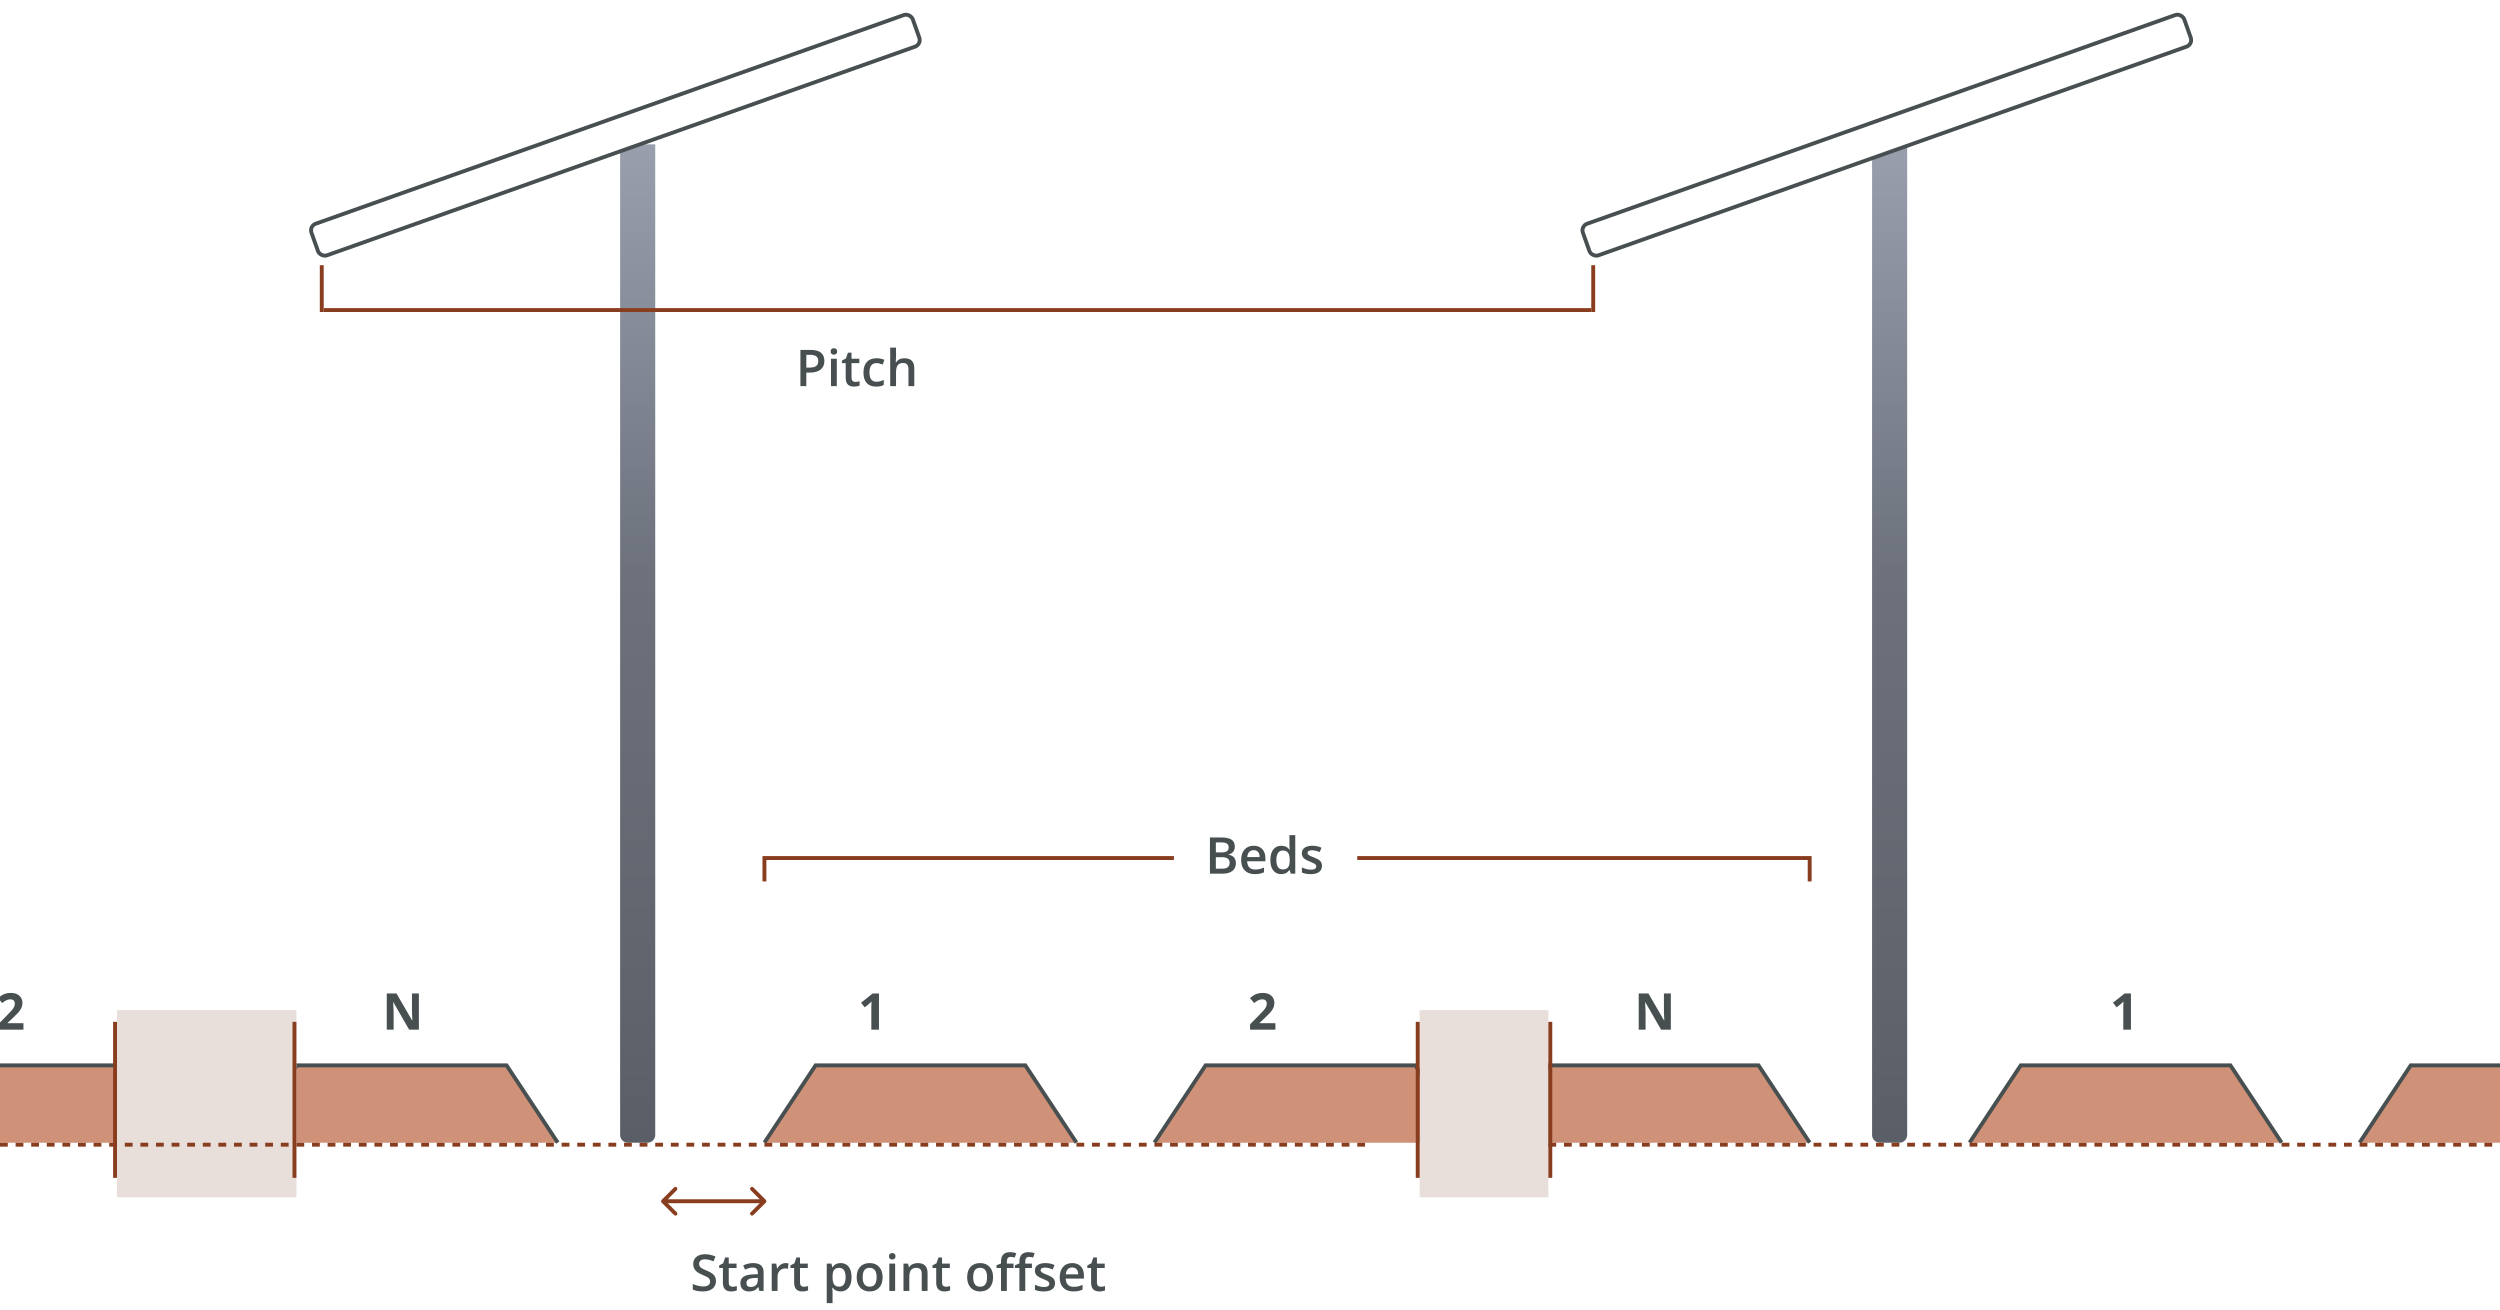 <svg width="641" height="336" viewBox="0 0 641 336" fill="none" xmlns="http://www.w3.org/2000/svg">
<g clip-path="url(#clip0_6362_8766)">
<path d="M209.151 273L196 293H276L263.072 273H209.151Z" fill="#CF9177"/>
<path d="M196 292.961L209.115 273.159H262.885L276 292.961" stroke="#474F50"/>
<path d="M518.151 273L505 293H585L572.072 273H518.151Z" fill="#CF9177"/>
<path d="M505 292.961L518.115 273.159H571.885L585 292.961" stroke="#474F50"/>
<path d="M309.151 273L296 293H376L363.072 273H309.151Z" fill="#CF9177"/>
<path d="M296 292.961L309.115 273.159H362.885L376 292.961" stroke="#474F50"/>
<path d="M618.151 273L605 293H685L672.072 273H618.151Z" fill="#CF9177"/>
<path d="M605 292.961L618.115 273.159H671.885L685 292.961" stroke="#474F50"/>
<path d="M397.151 273L384 293H464L451.072 273H397.151Z" fill="#CF9177"/>
<path d="M384 292.961L397.115 273.159H450.885L464 292.961" stroke="#474F50"/>
<path d="M-23.849 273L-37 293H43L30.072 273H-23.849Z" fill="#CF9177"/>
<path d="M-37 292.961L-23.885 273.159H29.885L43 292.961" stroke="#474F50"/>
<path d="M327.008 264H320.521V262.635L322.85 260.28C323.32 259.798 323.696 259.396 323.98 259.074C324.268 258.748 324.475 258.452 324.602 258.186C324.733 257.919 324.799 257.633 324.799 257.329C324.799 256.96 324.695 256.685 324.488 256.503C324.285 256.317 324.012 256.224 323.669 256.224C323.309 256.224 322.96 256.307 322.622 256.472C322.283 256.637 321.93 256.872 321.562 257.176L320.495 255.913C320.762 255.685 321.043 255.469 321.339 255.266C321.64 255.062 321.987 254.9 322.38 254.777C322.778 254.65 323.254 254.586 323.809 254.586C324.418 254.586 324.941 254.696 325.376 254.917C325.817 255.137 326.155 255.437 326.392 255.818C326.629 256.194 326.748 256.622 326.748 257.1C326.748 257.612 326.646 258.08 326.443 258.503C326.24 258.926 325.944 259.345 325.554 259.76C325.169 260.174 324.704 260.634 324.158 261.137L322.964 262.261V262.35H327.008V264Z" fill="#474F50"/>
<path d="M76.151 273L63 293H143L130.072 273H76.151Z" fill="#CF9177"/>
<path d="M63 292.961L76.115 273.159H129.885L143 292.961" stroke="#474F50"/>
<g filter="url(#filter0_d_6362_8766)">
<path d="M159 37H168V291C168 292.105 167.105 293 166 293H161C159.895 293 159 292.105 159 291V37Z" fill="url(#paint0_linear_6362_8766)"/>
</g>
<rect x="79.255" y="57.962" width="163.6" height="8.6" rx="1.8" transform="rotate(-19.535 79.255 57.962)" fill="white" stroke="#474F50" strokeWidth="0.4"/>
<path d="M428.401 264H425.9L421.863 256.979H421.806C421.823 257.271 421.837 257.566 421.85 257.862C421.863 258.158 421.875 258.454 421.888 258.75C421.901 259.042 421.914 259.337 421.926 259.633V264H420.168V254.72H422.65L426.681 261.67H426.725C426.717 261.383 426.706 261.097 426.693 260.813C426.681 260.53 426.668 260.246 426.655 259.963C426.647 259.679 426.638 259.396 426.63 259.112V254.72H428.401V264Z" fill="#474F50"/>
<rect x="364" y="259" width="33" height="48" fill="#E8DEDA"/>
<path d="M6.008 264H-0.479V262.635L1.85 260.28C2.32 259.798 2.696 259.396 2.98 259.074C3.268 258.748 3.475 258.452 3.602 258.186C3.733 257.919 3.799 257.633 3.799 257.329C3.799 256.96 3.695 256.685 3.488 256.503C3.285 256.317 3.012 256.224 2.669 256.224C2.309 256.224 1.96 256.307 1.622 256.472C1.283 256.637 0.93 256.872 0.562 257.176L-0.505 255.913C-0.238 255.685 0.043 255.469 0.339 255.266C0.64 255.062 0.987 254.9 1.38 254.777C1.778 254.65 2.254 254.586 2.809 254.586C3.418 254.586 3.941 254.696 4.376 254.917C4.817 255.137 5.155 255.437 5.392 255.818C5.629 256.194 5.748 256.622 5.748 257.1C5.748 257.612 5.646 258.08 5.443 258.503C5.24 258.926 4.944 259.345 4.554 259.76C4.169 260.174 3.704 260.634 3.158 261.137L1.964 262.261V262.35H6.008V264Z" fill="#474F50"/>
<g filter="url(#filter1_d_6362_8766)">
<path d="M480 37H489V291C489 292.105 488.105 293 487 293H482C480.895 293 480 292.105 480 291V37Z" fill="url(#paint1_linear_6362_8766)"/>
</g>
<g filter="url(#filter2_d_6362_8766)">
<rect x="405" y="57.84" width="164" height="9" rx="2" transform="rotate(-19.535 405 57.84)" fill="white"/>
<rect x="405.255" y="57.962" width="163.6" height="8.6" rx="1.8" transform="rotate(-19.535 405.255 57.962)" stroke="#474F50" strokeWidth="0.4"/>
</g>
<path d="M225.37 264H223.409V258.63C223.409 258.482 223.411 258.3 223.415 258.084C223.419 257.864 223.426 257.64 223.434 257.411C223.443 257.178 223.451 256.969 223.459 256.783C223.413 256.838 223.318 256.933 223.174 257.068C223.034 257.2 222.903 257.318 222.78 257.424L221.714 258.281L220.768 257.1L223.758 254.72H225.37V264Z" fill="#474F50"/>
<path d="M546.37 264H544.409V258.63C544.409 258.482 544.411 258.3 544.415 258.084C544.419 257.864 544.426 257.64 544.434 257.411C544.443 257.178 544.451 256.969 544.459 256.783C544.413 256.838 544.318 256.933 544.174 257.068C544.034 257.2 543.903 257.318 543.78 257.424L542.714 258.281L541.768 257.1L544.758 254.72H546.37V264Z" fill="#474F50"/>
<path d="M107.401 264H104.9L100.863 256.979H100.806C100.823 257.271 100.837 257.566 100.85 257.862C100.863 258.158 100.875 258.454 100.888 258.75C100.901 259.042 100.914 259.337 100.926 259.633V264H99.168V254.72H101.65L105.681 261.67H105.725C105.717 261.383 105.706 261.097 105.693 260.813C105.681 260.53 105.668 260.246 105.655 259.963C105.647 259.679 105.638 259.396 105.63 259.112V254.72H107.401V264Z" fill="#474F50"/>
<rect x="30" y="259" width="46" height="48" fill="#E8DEDA"/>
<path d="M196 226V220H301" stroke="#883D1F"/>
<path d="M310.225 214.72H312.98C314.258 214.72 315.181 214.906 315.748 215.278C316.319 215.651 316.604 216.239 316.604 217.043C316.604 217.585 316.465 218.035 316.186 218.395C315.906 218.755 315.504 218.981 314.979 219.074V219.138C315.631 219.26 316.109 219.504 316.414 219.868C316.723 220.227 316.877 220.716 316.877 221.334C316.877 222.168 316.585 222.821 316.001 223.295C315.422 223.765 314.613 224 313.577 224H310.225V214.72ZM311.742 218.554H313.202C313.837 218.554 314.3 218.454 314.592 218.255C314.884 218.052 315.03 217.709 315.03 217.227C315.03 216.791 314.872 216.476 314.554 216.281C314.241 216.087 313.742 215.989 313.056 215.989H311.742V218.554ZM311.742 219.785V222.724H313.354C313.989 222.724 314.467 222.604 314.789 222.362C315.115 222.117 315.278 221.732 315.278 221.207C315.278 220.725 315.113 220.367 314.783 220.134C314.453 219.902 313.951 219.785 313.278 219.785H311.742ZM321.714 224.127C320.623 224.127 319.768 223.81 319.15 223.175C318.536 222.536 318.229 221.658 318.229 220.541C318.229 219.394 318.515 218.492 319.086 217.836C319.658 217.181 320.443 216.853 321.441 216.853C322.368 216.853 323.1 217.134 323.638 217.697C324.175 218.26 324.444 219.034 324.444 220.02V220.826H319.766C319.787 221.507 319.971 222.032 320.318 222.4C320.665 222.764 321.154 222.946 321.784 222.946C322.199 222.946 322.584 222.908 322.939 222.832C323.299 222.752 323.684 222.62 324.095 222.438V223.651C323.731 223.824 323.363 223.947 322.99 224.019C322.618 224.091 322.193 224.127 321.714 224.127ZM321.441 217.982C320.967 217.982 320.587 218.133 320.299 218.433C320.015 218.734 319.846 219.172 319.791 219.747H322.978C322.969 219.167 322.829 218.729 322.559 218.433C322.288 218.133 321.915 217.982 321.441 217.982ZM328.506 224.127C327.63 224.127 326.947 223.81 326.456 223.175C325.965 222.54 325.72 221.649 325.72 220.502C325.72 219.351 325.967 218.456 326.462 217.817C326.962 217.174 327.652 216.853 328.532 216.853C329.454 216.853 330.157 217.193 330.639 217.875H330.715C330.643 217.371 330.607 216.973 330.607 216.681V214.123H332.105V224H330.938L330.677 223.08H330.607C330.129 223.778 329.429 224.127 328.506 224.127ZM328.906 222.921C329.52 222.921 329.966 222.75 330.246 222.407C330.525 222.06 330.669 221.499 330.677 220.725V220.515C330.677 219.631 330.533 219.002 330.246 218.63C329.958 218.257 329.507 218.071 328.894 218.071C328.369 218.071 327.965 218.285 327.681 218.712C327.398 219.136 327.256 219.741 327.256 220.528C327.256 221.306 327.393 221.901 327.668 222.312C327.944 222.718 328.356 222.921 328.906 222.921ZM338.955 222C338.955 222.686 338.705 223.213 338.206 223.581C337.706 223.945 336.991 224.127 336.06 224.127C335.125 224.127 334.374 223.985 333.807 223.702V222.413C334.632 222.794 335.4 222.984 336.111 222.984C337.029 222.984 337.488 222.707 337.488 222.153C337.488 221.975 337.438 221.827 337.336 221.708C337.234 221.59 337.067 221.467 336.834 221.34C336.602 221.213 336.278 221.069 335.863 220.909C335.055 220.596 334.507 220.282 334.219 219.969C333.936 219.656 333.794 219.25 333.794 218.75C333.794 218.15 334.035 217.684 334.518 217.354C335.004 217.02 335.664 216.853 336.498 216.853C337.323 216.853 338.104 217.02 338.84 217.354L338.358 218.478C337.6 218.164 336.964 218.008 336.447 218.008C335.66 218.008 335.267 218.232 335.267 218.681C335.267 218.901 335.368 219.087 335.571 219.239C335.779 219.392 336.227 219.601 336.917 219.868C337.497 220.092 337.918 220.297 338.18 220.483C338.443 220.67 338.637 220.885 338.764 221.131C338.891 221.372 338.955 221.662 338.955 222Z" fill="#474F50"/>
<path d="M183.576 328.48C183.576 329.305 183.278 329.953 182.681 330.422C182.084 330.892 181.261 331.127 180.212 331.127C179.162 331.127 178.303 330.964 177.635 330.638V329.204C178.058 329.403 178.507 329.559 178.98 329.673C179.459 329.788 179.903 329.845 180.313 329.845C180.914 329.845 181.357 329.73 181.64 329.502C181.928 329.273 182.072 328.967 182.072 328.582C182.072 328.235 181.941 327.94 181.678 327.699C181.416 327.458 180.874 327.172 180.053 326.842C179.207 326.5 178.61 326.108 178.263 325.668C177.916 325.228 177.743 324.699 177.743 324.081C177.743 323.307 178.018 322.697 178.568 322.253C179.118 321.809 179.856 321.586 180.783 321.586C181.672 321.586 182.556 321.781 183.437 322.17L182.954 323.408C182.129 323.061 181.393 322.888 180.745 322.888C180.254 322.888 179.882 322.996 179.628 323.211C179.374 323.423 179.247 323.704 179.247 324.056C179.247 324.297 179.298 324.504 179.399 324.678C179.501 324.847 179.668 325.008 179.901 325.16C180.134 325.312 180.553 325.514 181.158 325.763C181.839 326.047 182.338 326.311 182.656 326.557C182.973 326.802 183.206 327.079 183.354 327.388C183.502 327.697 183.576 328.061 183.576 328.48ZM187.829 329.921C188.193 329.921 188.557 329.864 188.921 329.75V330.873C188.756 330.945 188.542 331.004 188.28 331.051C188.022 331.102 187.753 331.127 187.474 331.127C186.06 331.127 185.354 330.382 185.354 328.893V325.109H184.395V324.449L185.423 323.903L185.931 322.418H186.852V323.979H188.851V325.109H186.852V328.867C186.852 329.227 186.94 329.493 187.118 329.667C187.3 329.836 187.537 329.921 187.829 329.921ZM194.723 331L194.424 330.022H194.374C194.035 330.45 193.694 330.742 193.352 330.898C193.009 331.051 192.569 331.127 192.031 331.127C191.341 331.127 190.802 330.941 190.413 330.568C190.028 330.196 189.835 329.669 189.835 328.988C189.835 328.264 190.104 327.718 190.641 327.35C191.179 326.982 191.997 326.781 193.098 326.747L194.31 326.709V326.334C194.31 325.886 194.204 325.552 193.993 325.332C193.785 325.107 193.462 324.995 193.021 324.995C192.662 324.995 192.317 325.048 191.987 325.154C191.657 325.26 191.339 325.384 191.035 325.528L190.552 324.462C190.933 324.263 191.35 324.113 191.803 324.011C192.256 323.905 192.683 323.853 193.085 323.853C193.978 323.853 194.651 324.047 195.104 324.437C195.561 324.826 195.789 325.437 195.789 326.271V331H194.723ZM192.501 329.984C193.043 329.984 193.476 329.834 193.802 329.534C194.132 329.229 194.297 328.804 194.297 328.258V327.648L193.396 327.687C192.694 327.712 192.181 327.83 191.86 328.042C191.542 328.249 191.384 328.569 191.384 329C191.384 329.314 191.477 329.557 191.663 329.73C191.849 329.9 192.129 329.984 192.501 329.984ZM201.432 323.853C201.733 323.853 201.98 323.874 202.175 323.916L202.029 325.306C201.817 325.255 201.597 325.23 201.369 325.23C200.772 325.23 200.287 325.425 199.915 325.814C199.547 326.203 199.363 326.709 199.363 327.331V331H197.871V323.979H199.039L199.236 325.217H199.312C199.545 324.798 199.847 324.466 200.22 324.221C200.596 323.975 201 323.853 201.432 323.853ZM206.098 329.921C206.462 329.921 206.826 329.864 207.189 329.75V330.873C207.024 330.945 206.811 331.004 206.548 331.051C206.29 331.102 206.021 331.127 205.742 331.127C204.329 331.127 203.622 330.382 203.622 328.893V325.109H202.664V324.449L203.692 323.903L204.2 322.418H205.12V323.979H207.12V325.109H205.12V328.867C205.12 329.227 205.209 329.493 205.387 329.667C205.569 329.836 205.806 329.921 206.098 329.921ZM215.537 331.127C214.648 331.127 213.958 330.807 213.467 330.168H213.378C213.438 330.761 213.467 331.121 213.467 331.248V334.123H211.976V323.979H213.182C213.215 324.111 213.285 324.424 213.391 324.919H213.467C213.933 324.208 214.631 323.853 215.562 323.853C216.438 323.853 217.119 324.17 217.606 324.805C218.097 325.439 218.342 326.33 218.342 327.477C218.342 328.624 218.093 329.519 217.593 330.162C217.098 330.805 216.413 331.127 215.537 331.127ZM215.175 325.071C214.582 325.071 214.149 325.245 213.874 325.592C213.603 325.939 213.467 326.493 213.467 327.255V327.477C213.467 328.332 213.603 328.952 213.874 329.337C214.144 329.718 214.587 329.908 215.2 329.908C215.716 329.908 216.114 329.697 216.394 329.273C216.673 328.85 216.812 328.247 216.812 327.464C216.812 326.677 216.673 326.083 216.394 325.681C216.118 325.274 215.712 325.071 215.175 325.071ZM226.302 327.477C226.302 328.624 226.008 329.519 225.42 330.162C224.832 330.805 224.013 331.127 222.963 331.127C222.307 331.127 221.728 330.979 221.224 330.683C220.721 330.386 220.333 329.961 220.062 329.407C219.792 328.852 219.656 328.209 219.656 327.477C219.656 326.339 219.948 325.45 220.532 324.811C221.116 324.172 221.939 323.853 223.001 323.853C224.017 323.853 224.821 324.181 225.414 324.836C226.006 325.488 226.302 326.368 226.302 327.477ZM221.192 327.477C221.192 329.098 221.791 329.908 222.989 329.908C224.174 329.908 224.766 329.098 224.766 327.477C224.766 325.873 224.169 325.071 222.976 325.071C222.35 325.071 221.895 325.279 221.611 325.693C221.332 326.108 221.192 326.703 221.192 327.477ZM229.514 331H228.022V323.979H229.514V331ZM227.934 322.12C227.934 321.853 228.006 321.648 228.149 321.504C228.298 321.36 228.507 321.288 228.778 321.288C229.04 321.288 229.243 321.36 229.387 321.504C229.535 321.648 229.609 321.853 229.609 322.12C229.609 322.374 229.535 322.575 229.387 322.723C229.243 322.867 229.04 322.938 228.778 322.938C228.507 322.938 228.298 322.867 228.149 322.723C228.006 322.575 227.934 322.374 227.934 322.12ZM237.83 331H236.332V326.684C236.332 326.142 236.222 325.738 236.001 325.471C235.786 325.205 235.441 325.071 234.967 325.071C234.336 325.071 233.875 325.257 233.583 325.63C233.291 326.002 233.145 326.626 233.145 327.502V331H231.653V323.979H232.821L233.031 324.9H233.107C233.319 324.566 233.619 324.307 234.008 324.125C234.398 323.944 234.829 323.853 235.303 323.853C236.987 323.853 237.83 324.709 237.83 326.423V331ZM242.521 329.921C242.884 329.921 243.248 329.864 243.612 329.75V330.873C243.447 330.945 243.234 331.004 242.971 331.051C242.713 331.102 242.444 331.127 242.165 331.127C240.752 331.127 240.045 330.382 240.045 328.893V325.109H239.086V324.449L240.115 323.903L240.623 322.418H241.543V323.979H243.542V325.109H241.543V328.867C241.543 329.227 241.632 329.493 241.81 329.667C241.992 329.836 242.229 329.921 242.521 329.921ZM254.625 327.477C254.625 328.624 254.331 329.519 253.743 330.162C253.155 330.805 252.336 331.127 251.287 331.127C250.631 331.127 250.051 330.979 249.547 330.683C249.044 330.386 248.657 329.961 248.386 329.407C248.115 328.852 247.979 328.209 247.979 327.477C247.979 326.339 248.271 325.45 248.855 324.811C249.439 324.172 250.263 323.853 251.325 323.853C252.34 323.853 253.144 324.181 253.737 324.836C254.329 325.488 254.625 326.368 254.625 327.477ZM249.516 327.477C249.516 329.098 250.114 329.908 251.312 329.908C252.497 329.908 253.089 329.098 253.089 327.477C253.089 325.873 252.493 325.071 251.299 325.071C250.673 325.071 250.218 325.279 249.935 325.693C249.655 326.108 249.516 326.703 249.516 327.477ZM259.869 325.109H258.155V331H256.657V325.109H255.501V324.411L256.657 323.954V323.497C256.657 322.668 256.851 322.054 257.241 321.656C257.63 321.254 258.225 321.053 259.024 321.053C259.549 321.053 260.065 321.14 260.573 321.313L260.18 322.443C259.812 322.325 259.46 322.266 259.126 322.266C258.787 322.266 258.54 322.371 258.383 322.583C258.231 322.79 258.155 323.104 258.155 323.522V323.979H259.869V325.109ZM264.585 325.109H262.871V331H261.373V325.109H260.218V324.411L261.373 323.954V323.497C261.373 322.668 261.568 322.054 261.957 321.656C262.346 321.254 262.941 321.053 263.741 321.053C264.265 321.053 264.782 321.14 265.29 321.313L264.896 322.443C264.528 322.325 264.177 322.266 263.842 322.266C263.504 322.266 263.256 322.371 263.1 322.583C262.947 322.79 262.871 323.104 262.871 323.522V323.979H264.585V325.109ZM270.507 329C270.507 329.686 270.258 330.213 269.758 330.581C269.259 330.945 268.544 331.127 267.613 331.127C266.678 331.127 265.926 330.985 265.359 330.702V329.413C266.185 329.794 266.953 329.984 267.664 329.984C268.582 329.984 269.041 329.707 269.041 329.153C269.041 328.975 268.99 328.827 268.889 328.708C268.787 328.59 268.62 328.467 268.387 328.34C268.154 328.213 267.831 328.069 267.416 327.909C266.608 327.596 266.06 327.282 265.772 326.969C265.488 326.656 265.347 326.25 265.347 325.75C265.347 325.15 265.588 324.684 266.07 324.354C266.557 324.02 267.217 323.853 268.051 323.853C268.876 323.853 269.657 324.02 270.393 324.354L269.911 325.478C269.153 325.164 268.516 325.008 268 325.008C267.213 325.008 266.819 325.232 266.819 325.681C266.819 325.901 266.921 326.087 267.124 326.239C267.331 326.392 267.78 326.601 268.47 326.868C269.049 327.092 269.471 327.297 269.733 327.483C269.995 327.67 270.19 327.885 270.317 328.131C270.444 328.372 270.507 328.662 270.507 329ZM275.192 331.127C274.1 331.127 273.245 330.81 272.627 330.175C272.014 329.536 271.707 328.658 271.707 327.541C271.707 326.394 271.993 325.492 272.564 324.836C273.135 324.181 273.92 323.853 274.919 323.853C275.846 323.853 276.578 324.134 277.115 324.697C277.653 325.26 277.921 326.034 277.921 327.02V327.826H273.243C273.264 328.507 273.448 329.032 273.795 329.4C274.142 329.764 274.631 329.946 275.262 329.946C275.676 329.946 276.062 329.908 276.417 329.832C276.777 329.752 277.162 329.62 277.572 329.438V330.651C277.208 330.824 276.84 330.947 276.468 331.019C276.095 331.091 275.67 331.127 275.192 331.127ZM274.919 324.982C274.445 324.982 274.064 325.133 273.776 325.433C273.493 325.734 273.324 326.172 273.269 326.747H276.455C276.447 326.167 276.307 325.729 276.036 325.433C275.765 325.133 275.393 324.982 274.919 324.982ZM282.231 329.921C282.595 329.921 282.959 329.864 283.323 329.75V330.873C283.158 330.945 282.944 331.004 282.682 331.051C282.424 331.102 282.155 331.127 281.876 331.127C280.463 331.127 279.756 330.382 279.756 328.893V325.109H278.797V324.449L279.826 323.903L280.333 322.418H281.254V323.979H283.253V325.109H281.254V328.867C281.254 329.227 281.343 329.493 281.521 329.667C281.702 329.836 281.939 329.921 282.231 329.921Z" fill="#474F50"/>
<path d="M348 220H464V226" stroke="#883D1F"/>
<path d="M83 79.5L408 79.5" stroke="#883D1F" stroke-miterlimit="3.999"/>
<line x1="-20" y1="293.5" x2="351" y2="293.5" stroke="#883D1F" stroke-dasharray="2 2"/>
<line x1="397" y1="293.5" x2="661" y2="293.5" stroke="#883D1F" stroke-dasharray="2 2"/>
<line x1="363.5" y1="262" x2="363.5" y2="302" stroke="#883D1F"/>
<line x1="397.5" y1="262" x2="397.5" y2="302" stroke="#883D1F"/>
<line x1="29.5" y1="262" x2="29.5" y2="302" stroke="#883D1F"/>
<line x1="75.5" y1="262" x2="75.5" y2="302" stroke="#883D1F"/>
<path d="M211.37 92.525C211.37 93.495 211.052 94.237 210.417 94.753C209.783 95.27 208.879 95.528 207.707 95.528H206.742V99H205.225V89.72H207.897C209.057 89.72 209.924 89.957 210.5 90.431C211.08 90.905 211.37 91.603 211.37 92.525ZM206.742 94.252H207.548C208.327 94.252 208.898 94.117 209.262 93.846C209.626 93.575 209.808 93.152 209.808 92.576C209.808 92.043 209.645 91.645 209.319 91.383C208.993 91.12 208.486 90.989 207.796 90.989H206.742V94.252ZM214.556 99H213.064V91.98H214.556V99ZM212.976 90.12C212.976 89.853 213.048 89.648 213.191 89.504C213.34 89.36 213.549 89.288 213.82 89.288C214.082 89.288 214.285 89.36 214.429 89.504C214.577 89.648 214.651 89.853 214.651 90.12C214.651 90.374 214.577 90.575 214.429 90.723C214.285 90.867 214.082 90.939 213.82 90.939C213.549 90.939 213.34 90.867 213.191 90.723C213.048 90.575 212.976 90.374 212.976 90.12ZM219.311 97.921C219.674 97.921 220.038 97.864 220.402 97.749V98.873C220.237 98.945 220.024 99.004 219.761 99.051C219.503 99.102 219.234 99.127 218.955 99.127C217.542 99.127 216.835 98.382 216.835 96.893V93.109H215.876V92.449L216.905 91.903L217.413 90.418H218.333V91.98H220.333V93.109H218.333V96.867C218.333 97.227 218.422 97.493 218.6 97.667C218.782 97.836 219.019 97.921 219.311 97.921ZM224.643 99.127C223.58 99.127 222.772 98.818 222.218 98.2C221.668 97.578 221.393 96.687 221.393 95.528C221.393 94.347 221.68 93.439 222.256 92.805C222.836 92.17 223.671 91.853 224.763 91.853C225.504 91.853 226.17 91.99 226.763 92.265L226.312 93.465C225.681 93.219 225.161 93.097 224.75 93.097C223.536 93.097 222.929 93.903 222.929 95.515C222.929 96.302 223.079 96.895 223.379 97.293C223.684 97.686 224.128 97.883 224.712 97.883C225.377 97.883 226.005 97.718 226.598 97.388V98.689C226.331 98.846 226.045 98.958 225.741 99.025C225.44 99.093 225.074 99.127 224.643 99.127ZM234.424 99H232.926V94.684C232.926 94.142 232.816 93.738 232.596 93.471C232.38 93.205 232.035 93.071 231.562 93.071C230.935 93.071 230.474 93.26 230.178 93.636C229.886 94.009 229.74 94.635 229.74 95.515V99H228.248V89.123H229.74V91.63C229.74 92.032 229.714 92.462 229.664 92.919H229.759C229.962 92.58 230.243 92.318 230.603 92.132C230.967 91.946 231.39 91.853 231.873 91.853C233.574 91.853 234.424 92.71 234.424 94.423V99Z" fill="#474F50"/>
<line x1="82.5" y1="68" x2="82.5" y2="80" stroke="#883D1F"/>
<line x1="408.5" y1="68" x2="408.5" y2="80" stroke="#883D1F"/>
<path d="M169.646 307.646C169.451 307.842 169.451 308.158 169.646 308.354L172.828 311.536C173.024 311.731 173.34 311.731 173.536 311.536C173.731 311.34 173.731 311.024 173.536 310.828L170.707 308L173.536 305.172C173.731 304.976 173.731 304.66 173.536 304.464C173.34 304.269 173.024 304.269 172.828 304.464L169.646 307.646ZM196.354 308.354C196.549 308.158 196.549 307.842 196.354 307.646L193.172 304.464C192.976 304.269 192.66 304.269 192.464 304.464C192.269 304.66 192.269 304.976 192.464 305.172L195.293 308L192.464 310.828C192.269 311.024 192.269 311.34 192.464 311.536C192.66 311.731 192.976 311.731 193.172 311.536L196.354 308.354ZM170 308.5H196V307.5H170V308.5Z" fill="#883D1F"/>
</g>
<defs>
<filter id="filter0_d_6362_8766" x="158" y="36" width="11" height="258" filterUnits="userSpaceOnUse" color-interpolation-filters="sRGB">
<feFlood flood-opacity="0" result="BackgroundImageFix"/>
<feColorMatrix in="SourceAlpha" type="matrix" values="0 0 0 0 0 0 0 0 0 0 0 0 0 0 0 0 0 0 127 0" result="hardAlpha"/>
<feOffset/>
<feGaussianBlur stdDeviation="0.5"/>
<feComposite in2="hardAlpha" operator="out"/>
<feColorMatrix type="matrix" values="0 0 0 0 0 0 0 0 0 0 0 0 0 0 0 0 0 0 0.2 0"/>
<feBlend mode="normal" in2="BackgroundImageFix" result="effect1_dropShadow_6362_8766"/>
<feBlend mode="normal" in="SourceGraphic" in2="effect1_dropShadow_6362_8766" result="shape"/>
</filter>
<filter id="filter1_d_6362_8766" x="479" y="36" width="11" height="258" filterUnits="userSpaceOnUse" color-interpolation-filters="sRGB">
<feFlood flood-opacity="0" result="BackgroundImageFix"/>
<feColorMatrix in="SourceAlpha" type="matrix" values="0 0 0 0 0 0 0 0 0 0 0 0 0 0 0 0 0 0 127 0" result="hardAlpha"/>
<feOffset/>
<feGaussianBlur stdDeviation="0.5"/>
<feComposite in2="hardAlpha" operator="out"/>
<feColorMatrix type="matrix" values="0 0 0 0 0 0 0 0 0 0 0 0 0 0 0 0 0 0 0.2 0"/>
<feBlend mode="normal" in2="BackgroundImageFix" result="effect1_dropShadow_6362_8766"/>
<feBlend mode="normal" in="SourceGraphic" in2="effect1_dropShadow_6362_8766" result="shape"/>
</filter>
<filter id="filter2_d_6362_8766" x="404.553" y="2.553" width="158.462" height="64.216" filterUnits="userSpaceOnUse" color-interpolation-filters="sRGB">
<feFlood flood-opacity="0" result="BackgroundImageFix"/>
<feColorMatrix in="SourceAlpha" type="matrix" values="0 0 0 0 0 0 0 0 0 0 0 0 0 0 0 0 0 0 127 0" result="hardAlpha"/>
<feOffset/>
<feGaussianBlur stdDeviation="0.5"/>
<feComposite in2="hardAlpha" operator="out"/>
<feColorMatrix type="matrix" values="0 0 0 0 0 0 0 0 0 0 0 0 0 0 0 0 0 0 0.28 0"/>
<feBlend mode="normal" in2="BackgroundImageFix" result="effect1_dropShadow_6362_8766"/>
<feBlend mode="normal" in="SourceGraphic" in2="effect1_dropShadow_6362_8766" result="shape"/>
</filter>
<linearGradient id="paint0_linear_6362_8766" x1="163.5" y1="37" x2="163.5" y2="293" gradientUnits="userSpaceOnUse">
<stop stop-color="#999FAD"/>
<stop offset="0.435" stop-color="#6C717C"/>
<stop offset="1" stop-color="#5A5F67"/>
</linearGradient>
<linearGradient id="paint1_linear_6362_8766" x1="484.5" y1="37" x2="484.5" y2="293" gradientUnits="userSpaceOnUse">
<stop stop-color="#999FAD"/>
<stop offset="0.435" stop-color="#6C717C"/>
<stop offset="1" stop-color="#5A5F67"/>
</linearGradient>
<clipPath id="clip0_6362_8766">
<rect width="641" height="336" fill="white"/>
</clipPath>
</defs>
</svg>
